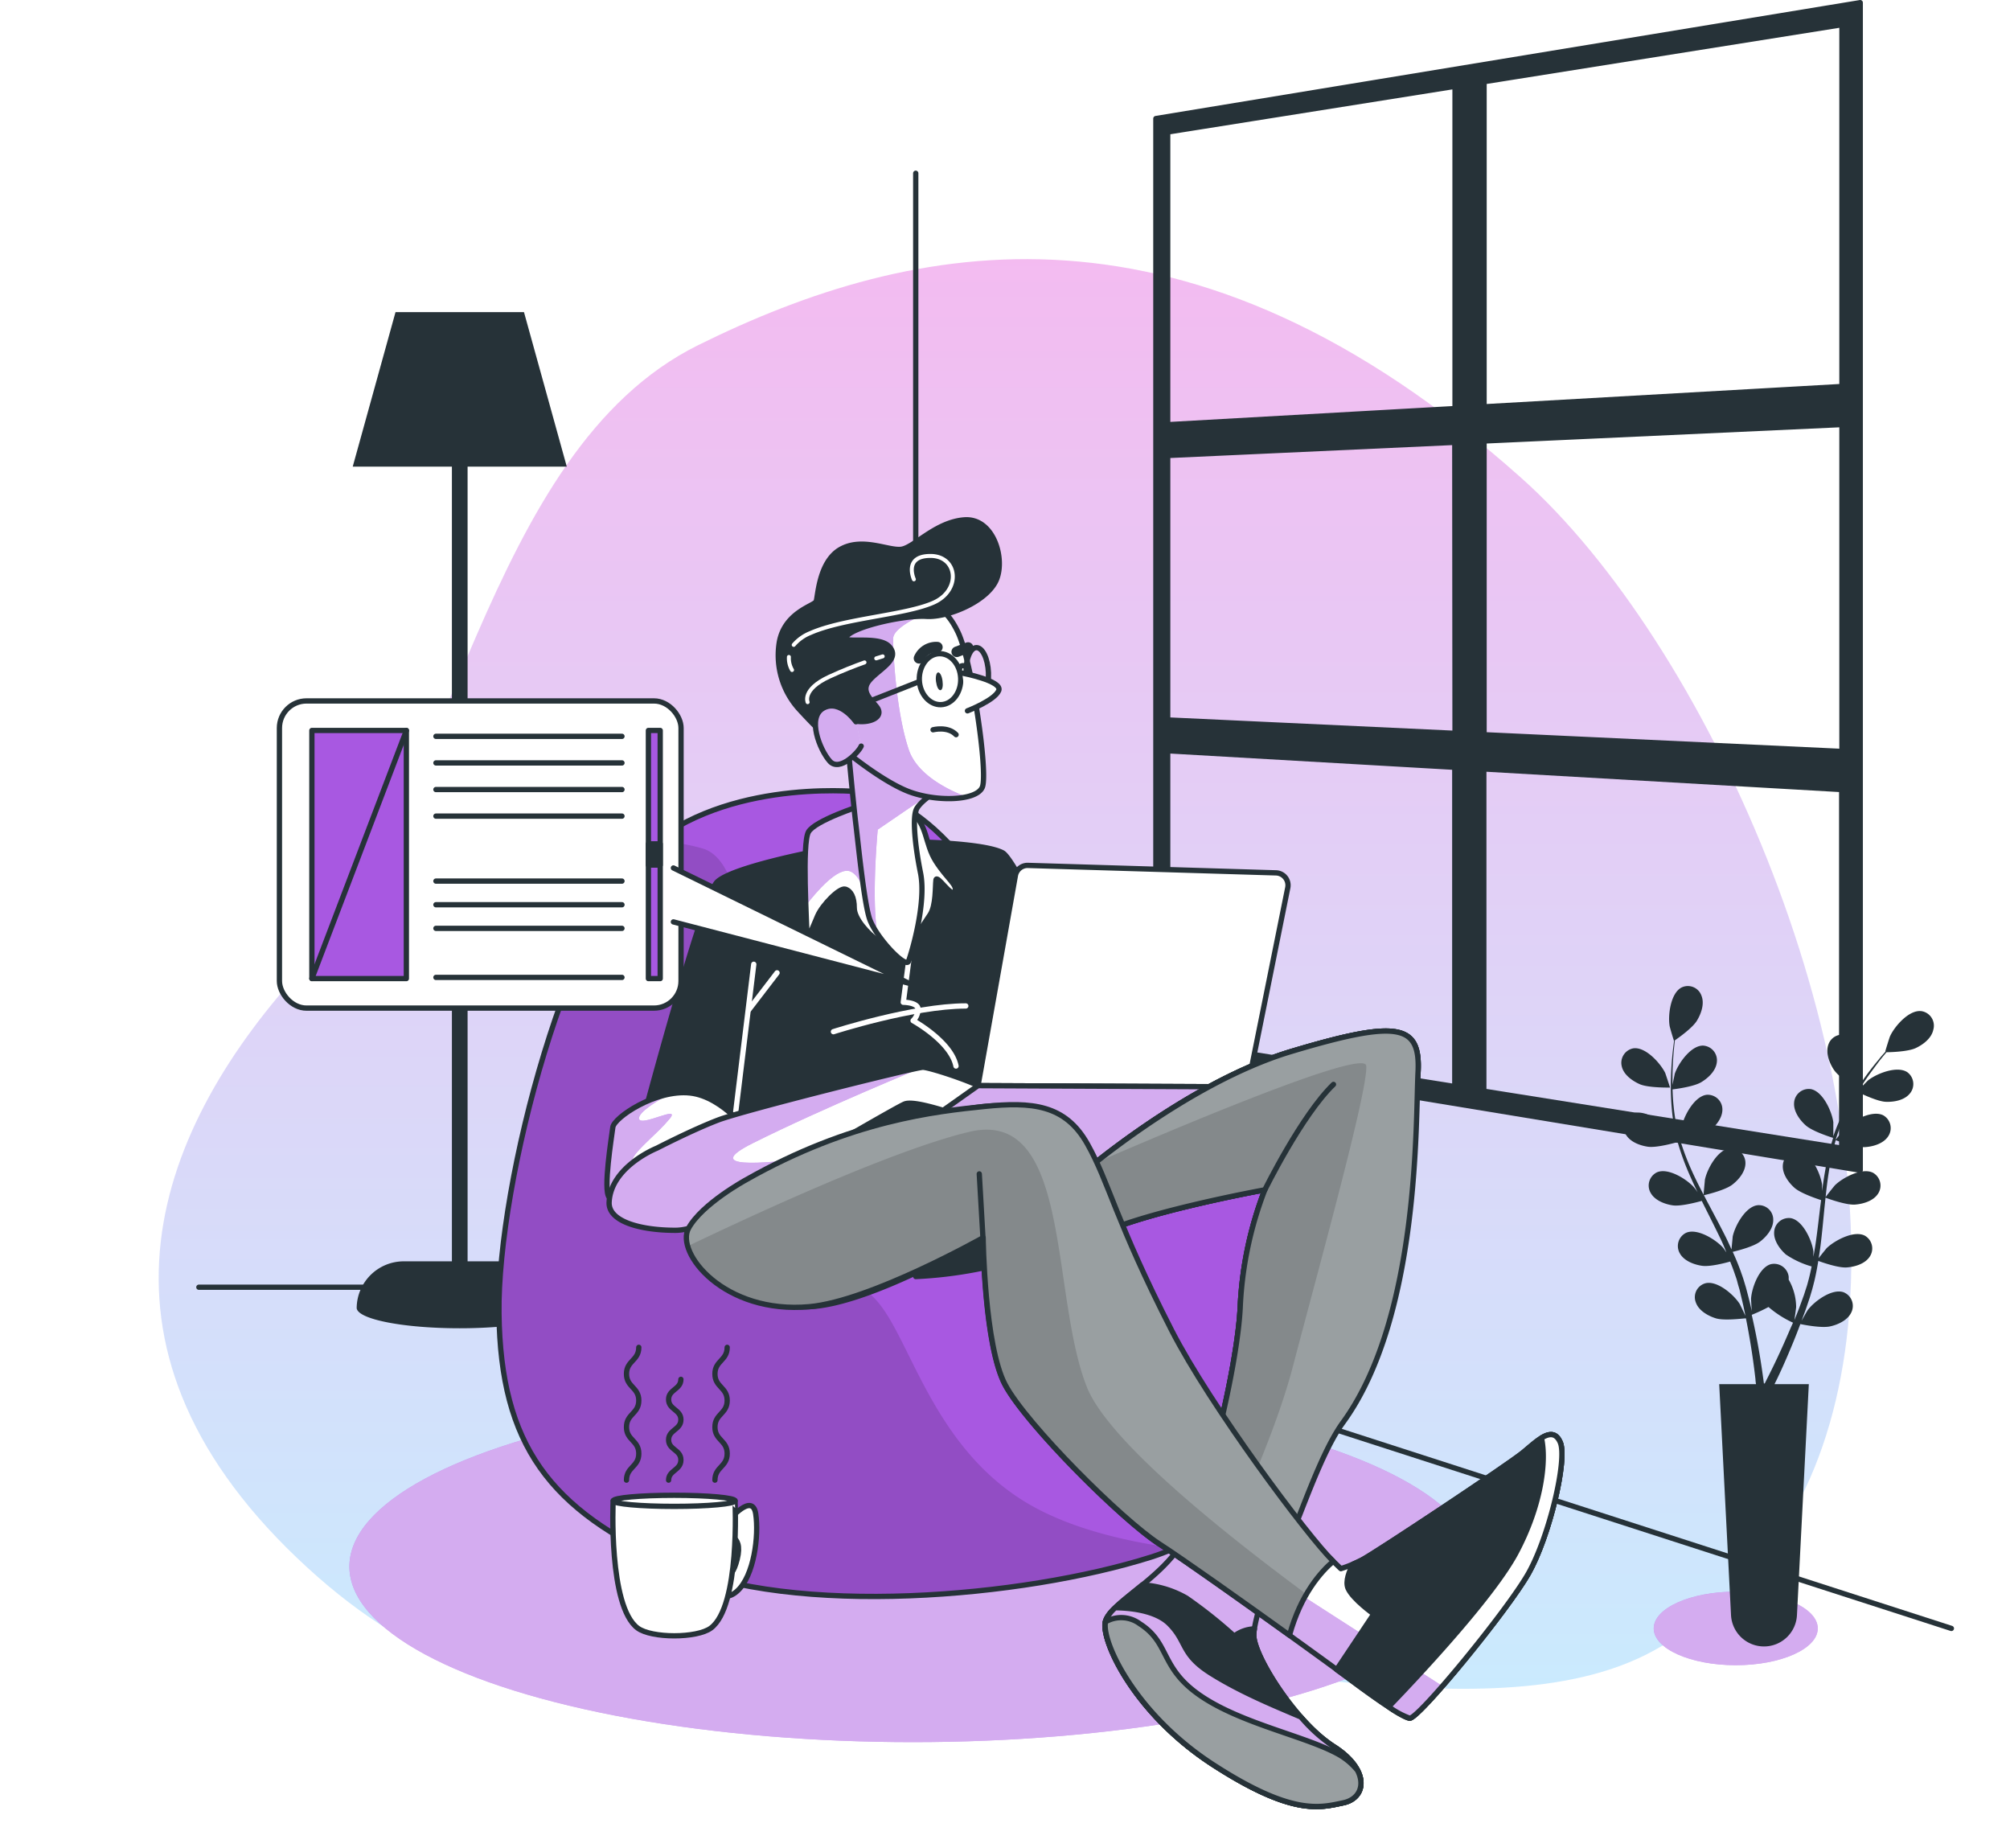 <svg xmlns="http://www.w3.org/2000/svg" xmlns:xlink="http://www.w3.org/1999/xlink" width="380.086" height="349.447" viewBox="0 0 380.086 349.447">
  <defs>
    <linearGradient id="linear-gradient" x1="0.5" x2="0.5" y2="1" gradientUnits="objectBoundingBox">
      <stop offset="0" stop-color="#e017ce"/>
      <stop offset="1" stop-color="#4cc1fe"/>
    </linearGradient>
    <filter id="Path_484" x="0" y="18.995" width="380.086" height="330.453" filterUnits="userSpaceOnUse">
      <feOffset dy="10" input="SourceAlpha"/>
      <feGaussianBlur stdDeviation="10" result="blur"/>
      <feFlood flood-color="#818181" flood-opacity="0.161"/>
      <feComposite operator="in" in2="blur"/>
      <feComposite in="SourceGraphic"/>
    </filter>
    <clipPath id="clip-path">
      <path id="Path_491" data-name="Path 491" d="M204.88,232.217s-24.15-2.865-40.04,9.53-29.555,64.191-29.24,89,9.54,37.185,32.735,47.346,66.406,6.36,90.557-1.27,32.1-34.3,31.78-48.616-16.205-30.825-21.61-34.3-20.655-10.8-28.276-22.25S222.031,235.4,204.88,232.217Z" transform="translate(-135.594 -231.931)" fill="#dd1a75" stroke="#263238" stroke-linecap="round" stroke-linejoin="round" stroke-width="1"/>
    </clipPath>
    <clipPath id="clip-path-2">
      <path id="Path_499" data-name="Path 499" d="M208.571,234.95s-8.65,2.781-9.892,4.941-.306,17.309-.306,19.163,1.085-1.085,2.012-3.245,4.172-5.414,5.247-5.1,1.706,1.539,1.706,3.551,2.466,4.793,4.635,6.332,4.172,3.1,4.172,3.1,4.478-6.49,5.562-8.2.927-5.247,1.075-6.49,2.939,3.4,3.56,2.169-1.391-2.318-3.56-5.72-1.539-6.953-4.784-9.428S211.047,234.32,208.571,234.95Z" transform="translate(-198.035 -234.321)" fill="#fff" stroke="#263238" stroke-linecap="round" stroke-linejoin="round" stroke-width="1"/>
    </clipPath>
    <clipPath id="clip-path-3">
      <path id="Path_504" data-name="Path 504" d="M185.154,301.909s-5.331-7.648-11.82-8.344-14.37,4.635-14.6,6.49-1.854,11.82-.7,13.211,5.562,2.549,14.138-.232S184.227,306.776,185.154,301.909Z" transform="translate(-157.624 -293.503)" fill="#fff" stroke="#263238" stroke-linecap="round" stroke-linejoin="round" stroke-width="1"/>
    </clipPath>
    <clipPath id="clip-path-4">
      <path id="Path_509" data-name="Path 509" d="M167.109,303.617s-8.7,3.449-9.039,10.2c-.195,3.708,6.026,5.331,12.516,5.331s15.76-8.112,21.786-11.588,19.932-11.588,21.555-12.284,7.185,1.159,9.5,1.854a31.342,31.342,0,0,0,6.721.7s3.245,5.1,4.867,5.1-3.477-7.648-4.172-9.271-12.052-5.331-13.443-5.331-33.838,8.112-38.705,9.966S167.109,303.617,167.109,303.617Z" transform="translate(-158.065 -288.32)" fill="#fff" stroke="#263238" stroke-linecap="round" stroke-linejoin="round" stroke-width="1"/>
    </clipPath>
    <clipPath id="clip-path-5">
      <path id="Path_515" data-name="Path 515" d="M231.367,292.07,206.54,309.629l56.783-1.622,19.033-15.7Z" transform="translate(-206.54 -292.07)" fill="#fff" stroke="#263238" stroke-linecap="round" stroke-linejoin="round" stroke-width="1"/>
    </clipPath>
    <clipPath id="clip-path-6">
      <path id="Path_520" data-name="Path 520" d="M253.57,308.641s20.4-17.846,40.56-23.872,24.336-5.1,23.872,3.94-10.2,56.32-16.687,68.372-14.6,34.07-14.37,38.242,8.112,16.456,15.065,20.859,6.258,9.734,1.854,10.661-9.5,2.549-24.568-7.185-21.323-23.64-20.4-27.117,10.661-8.112,14.6-15.065,10.43-32.911,10.893-44.731a70.235,70.235,0,0,1,4.635-21.786s-25.495,4.635-32.911,9.271Z" transform="translate(-253.57 -280.942)" fill="#fff" stroke="#263238" stroke-linecap="round" stroke-linejoin="round" stroke-width="1"/>
    </clipPath>
    <clipPath id="clip-path-7">
      <path id="Path_527" data-name="Path 527" d="M273.5,377.477c-.3.519-.63,1.02-.983,1.52a23.817,23.817,0,0,1,13.035,5.433,40.963,40.963,0,0,1,3.171,3.069c4.441-5.97,9.438-24.8,15.074-32.55,14.564-20.016,13.739-57.2,14.2-66.24s-3.708-9.966-23.872-3.94-40.56,23.872-40.56,23.872l2.549,11.588c7.417-4.635,32.911-9.271,32.911-9.271a70.236,70.236,0,0,0-4.635,21.786C283.932,344.565,277.442,370.523,273.5,377.477Z" transform="translate(-253.57 -280.942)" fill="#263238" stroke="#263238" stroke-linecap="round" stroke-linejoin="round" stroke-width="1"/>
    </clipPath>
    <clipPath id="clip-path-8">
      <path id="Path_533" data-name="Path 533" d="M187.257,313.459s-7.417,4.172-9.966,8.807,8.418,12.358,20.006,11.894,32.837-13.053,32.837-13.053.232,20.4,4.172,27.812,22.018,25.495,29.2,30.13,31.289,22.018,35,24.8,10.661,7.88,12.284,8.112,18.542-20.4,22.482-27.349,7.417-21.555,6.026-24.8-4.172-.464-6.953,1.854-28.276,19.237-30.594,20.4a25.438,25.438,0,0,1-3.94,1.622s-20.859-19.932-31.984-35.229-12.052-35-16.224-42.414-10.2-10.661-19.237-9.734S202.554,302.1,187.257,313.459Z" transform="translate(-176.918 -296.153)" fill="#fff" stroke="#263238" stroke-linecap="round" stroke-linejoin="round" stroke-width="1"/>
    </clipPath>
    <clipPath id="clip-path-9">
      <path id="Path_538" data-name="Path 538" d="M296.148,382.28c-4.9-4.784-23.288-29.453-30.547-43.637-10.634-20.785-11.783-27.868-15.955-35.285s-10.467-7.991-19.469-7.064-25.216,2.605-45.056,13.86c0,0-8.344,4.524-10.884,9.159s6.74,16.307,22.871,14.833c11.551-1.057,32.837-13.053,32.837-13.053s.232,20.4,4.172,27.812,22.018,25.495,29.2,30.13c4.552,2.939,15.909,11,24.558,17.216C290.011,388.491,293.839,384.245,296.148,382.28Z" transform="translate(-173.821 -295.957)" fill="#263238" stroke="#263238" stroke-linecap="round" stroke-linejoin="round" stroke-width="1"/>
    </clipPath>
    <clipPath id="clip-path-10">
      <path id="Path_544" data-name="Path 544" d="M343.492,389.5c3.94-6.953,7.417-21.555,6.026-24.8-.807-1.854-2.077-1.734-3.551-.825.973,4.329,0,12.682-4.793,21.684-4.274,8.029-17.475,22.25-24.1,29.129a15.557,15.557,0,0,0,3.959,2.16C322.632,417.085,339.552,396.457,343.492,389.5Z" transform="translate(-317.07 -363.239)" fill="#fff" stroke="#263238" stroke-linecap="round" stroke-linejoin="round" stroke-width="1"/>
    </clipPath>
    <clipPath id="clip-path-11">
      <path id="Path_550" data-name="Path 550" d="M302.422,424.758a30.287,30.287,0,0,1-6.174-5.562c-4.784-2.04-11.171-4.635-16.771-8.121-6.026-3.708-4.635-6.026-8.112-9.5-2.67-2.67-7.917-3.013-10.2-3.032a6.406,6.406,0,0,0-1.854,2.568c-.927,3.477,5.331,17.383,20.4,27.117s20.164,8.112,24.568,7.185S309.375,429.161,302.422,424.758Z" transform="translate(-259.224 -398.54)" fill="#fff" stroke="#263238" stroke-linecap="round" stroke-linejoin="round" stroke-width="1"/>
    </clipPath>
    <clipPath id="clip-path-12">
      <path id="Path_554" data-name="Path 554" d="M303.583,426.527c-6.026-3.477-18.31-5.794-26.19-11.125s-5.794-9.966-11.588-13.674a5.887,5.887,0,0,0-6.49-.371c-.807,3.616,5.47,17.364,20.4,27.024s20.164,8.112,24.568,7.185c2.93-.621,4.2-3.18,2.689-6.119A12.647,12.647,0,0,0,303.583,426.527Z" transform="translate(-259.246 -400.556)" fill="#263238" stroke="#263238" stroke-linecap="round" stroke-linejoin="round" stroke-width="1"/>
    </clipPath>
    <clipPath id="clip-path-13">
      <path id="Path_565" data-name="Path 565" d="M206.72,221.978s1.085,11.709,1.539,15.408,1.483,14.323,2.549,17.837,6.879,9.623,7.417,8.214,3.43-10.967,2.281-16.687-1.5-10.606-.788-12.052S223,231.629,223,231.629a93.11,93.11,0,0,1-8.705-5.071C210.2,223.832,207.295,220.745,206.72,221.978Z" transform="translate(-206.72 -221.699)" fill="#fff" stroke="#263238" stroke-linecap="round" stroke-linejoin="round" stroke-width="1"/>
    </clipPath>
    <clipPath id="clip-path-14">
      <path id="Path_570" data-name="Path 570" d="M205.86,221.586s6.675,5.562,11.792,7.6,12.979,1.91,14.1-.751-1.947-23.733-4.589-29.277-5.46-5.637-10.124-6.063-13.99,3.375-15.631,7.88.232,10.884,1.585,14.666a27.812,27.812,0,0,0,2.865,5.943Z" transform="translate(-200.769 -193.065)" fill="#fff" stroke="#263238" stroke-linecap="round" stroke-linejoin="round" stroke-width="1"/>
    </clipPath>
    <clipPath id="clip-path-15">
      <path id="Path_587" data-name="Path 587" d="M207.807,217.634s-2.994-4.32-6.147-2.587-.7,7.9,1.2,10.04,5.562-1.854,5.943-2.855" transform="translate(-200.145 -214.637)" fill="#fff" stroke="#263238" stroke-linecap="round" stroke-linejoin="round" stroke-width="1"/>
    </clipPath>
  </defs>
  <g id="Group-1" transform="translate(12 -1372.921)">
    <path id="Path_485" data-name="Path 485" d="M385.354,317.031c6.935-56.6-26.644-131.83-61.465-162.887C261.042,98.055,208.83,108.9,168.224,128.992S121.8,216.137,93.77,246.48s-44,71.153-1.446,111.787,76.864,19.978,121.345,17.41,103.452,17.707,135.353.065C371.318,363.431,382.295,342.053,385.354,317.031Z" transform="translate(-48.184 1299.173)" fill="#fff" opacity="0.7"/>
    <g transform="matrix(1, 0, 0, 1, -12, 1372.92)" filter="url(#Path_484)">
      <path id="Path_484-2" data-name="Path 484" d="M385.354,317.031c6.935-56.6-26.644-131.83-61.465-162.887C261.042,98.055,208.83,108.9,168.224,128.992S121.8,216.137,93.77,246.48s-44,71.153-1.446,111.787,76.864,19.978,121.345,17.41,103.452,17.707,135.353.065C371.318,363.431,382.295,342.053,385.354,317.031Z" transform="translate(-36.18 -73.75)" opacity="0.3" fill="url(#linear-gradient)"/>
    </g>
    <line id="Line_101" data-name="Line 101" y1="208.537" transform="translate(161.164 1405.674)" fill="none" stroke="#263238" stroke-linecap="round" stroke-linejoin="round" stroke-width="1"/>
    <path id="Path_486" data-name="Path 486" d="M74.39,333.18H205.933l199.85,64.506" transform="translate(-48.783 1283.098)" fill="none" stroke="#263238" stroke-linecap="round" stroke-linejoin="round" stroke-width="1"/>
    <path id="Path_487" data-name="Path 487" d="M136.577,313.784h-9.085V163.542h18.755l-8.093-29.212H113.863l-8.093,29.212h18.755V313.784h-9.113a8.9,8.9,0,0,0-8.891,8.733s0,.046,0,.065h0v.074h0c.269,2.1,8.872,3.782,19.469,3.782s19.2-1.687,19.469-3.782h0A8.9,8.9,0,0,0,136.577,313.784Z" transform="translate(-51.071 1297.599)" fill="#263238"/>
    <path id="Path_488" data-name="Path 488" d="M269.59,93.136v176.9l133.193,21.916V71.22Zm129.735,50.655-67.677,3.838V86.164l67.677-10.773Zm-67.677,10.3,67.677-3.106v61.8l-67.677-3.161Zm-5.488,55.272-54.336-2.531v-50l54.29-2.485Zm0-122.328v60.927l-54.336,3.05V95.676ZM271.824,212.655l54.29,3.124v60.362l-54.29-8.64ZM331.6,277.012V216.094l67.677,3.894v67.8Z" transform="translate(-63.017 1302.201)" fill="#263238" stroke="#263238" stroke-linecap="round" stroke-linejoin="round" stroke-width="1"/>
    <ellipse id="Ellipse_34" data-name="Ellipse 34" cx="106.567" cy="33.199" rx="106.567" ry="33.199" transform="translate(54.069 1635.885)" fill="#a858e1"/>
    <ellipse id="Ellipse_35" data-name="Ellipse 35" cx="106.567" cy="33.199" rx="106.567" ry="33.199" transform="translate(54.069 1635.885)" fill="#fff" opacity="0.5"/>
    <path id="Path_489" data-name="Path 489" d="M204.88,232.217s-24.15-2.865-40.04,9.53-29.555,64.191-29.24,89,9.54,37.185,32.735,47.346,66.406,6.36,90.557-1.27,32.1-34.3,31.78-48.616-16.205-30.825-21.61-34.3-20.655-10.8-28.276-22.25S222.031,235.4,204.88,232.217Z" transform="translate(-53.246 1290.481)" fill="#a858e1"/>
    <g id="Group_138" data-name="Group 138" transform="translate(82.348 1522.413)" clip-path="url(#clip-path)">
      <path id="Path_490" data-name="Path 490" d="M263.323,375.864c-9.132-1.233-19.96-3.708-28.155-8.687-17.309-10.5-21.629-30.288-27.812-37.7s-17.309-6.8-22.25-14.833,3.087-67.361-11.125-71.07a32.346,32.346,0,0,0-8.872-1.27c-.083.074-.185.13-.269.2-15.89,12.4-29.555,64.191-29.24,89s9.54,37.185,32.735,47.346,66.406,6.36,90.557-1.27A38.134,38.134,0,0,0,263.323,375.864Z" transform="translate(-135.594 -232.687)" opacity="0.13"/>
    </g>
    <path id="Path_492" data-name="Path 492" d="M204.88,232.217s-24.15-2.865-40.04,9.53-29.555,64.191-29.24,89,9.54,37.185,32.735,47.346,66.406,6.36,90.557-1.27,32.1-34.3,31.78-48.616-16.205-30.825-21.61-34.3-20.655-10.8-28.276-22.25S222.031,235.4,204.88,232.217Z" transform="translate(-53.246 1290.481)" fill="none" stroke="#263238" stroke-linecap="round" stroke-linejoin="round" stroke-width="1"/>
    <path id="Path_493" data-name="Path 493" d="M197.481,244.177s-15.76,3.013-18.542,5.794-14.37,46.354-14.37,46.354a17.244,17.244,0,0,1,9.734.464c4.635,1.854,5.1,6.721,5.562,9.039a82.938,82.938,0,0,1,.7,8.344s46.845-4.181,56.811-6.49,25.133-3.384,25.133-3.384-25.624-57.794-29.564-59.88-20.4-2.318-22.713-1.854S197.481,244.177,197.481,244.177Z" transform="translate(-55.359 1289.72)" fill="#263238" stroke="#263238" stroke-linecap="round" stroke-linejoin="round" stroke-width="1"/>
    <line id="Line_102" data-name="Line 102" y1="32.216" x2="3.94" transform="translate(126.594 1555.221)" fill="none" stroke="#fff" stroke-linecap="round" stroke-linejoin="round" stroke-width="1"/>
    <line id="Line_103" data-name="Line 103" y1="6.953" x2="5.331" transform="translate(129.607 1556.843)" fill="none" stroke="#fff" stroke-linecap="round" stroke-linejoin="round" stroke-width="1"/>
    <path id="Path_494" data-name="Path 494" d="M203.82,280.687s15.065-4.867,25.031-4.867" transform="translate(-58.221 1287.281)" fill="none" stroke="#fff" stroke-linecap="round" stroke-linejoin="round" stroke-width="1"/>
    <path id="Path_495" data-name="Path 495" d="M219.081,266.74l-1.01,7.723s2.549,0,2.781,1.159a3.078,3.078,0,0,1-.927,2.318s7.185,3.94,8.112,8.575" transform="translate(-59.26 1287.943)" fill="none" stroke="#fff" stroke-linecap="round" stroke-linejoin="round" stroke-width="1"/>
    <path id="Path_496" data-name="Path 496" d="M208.571,234.95s-8.65,2.781-9.892,4.941-.306,17.309-.306,19.163,1.085-1.085,2.012-3.245,4.172-5.414,5.247-5.1,1.706,1.539,1.706,3.551,2.466,4.793,4.635,6.332,4.172,3.1,4.172,3.1,4.478-6.49,5.562-8.2.927-5.247,1.075-6.49,2.939,3.4,3.56,2.169-1.391-2.318-3.56-5.72-1.539-6.953-4.784-9.428S211.047,234.32,208.571,234.95Z" transform="translate(-57.799 1290.307)" fill="#fff"/>
    <g id="Group_139" data-name="Group 139" transform="translate(140.236 1524.628)" clip-path="url(#clip-path-2)">
      <path id="Path_497" data-name="Path 497" d="M198.68,239.932c-.816,1.446-.686,8.659-.5,13.906,1.975-2.54,6.045-7.342,8.4-6.434,3,1.159,4.153,9.7,4.153,9.7L208.7,235h-.13S199.922,237.781,198.68,239.932Z" transform="translate(-198.035 -234.37)" fill="#a858e1"/>
      <path id="Path_498" data-name="Path 498" d="M198.68,239.932c-.816,1.446-.686,8.659-.5,13.906,1.975-2.54,6.045-7.342,8.4-6.434,3,1.159,4.153,9.7,4.153,9.7L208.7,235h-.13S199.922,237.781,198.68,239.932Z" transform="translate(-198.035 -234.37)" fill="#fff" opacity="0.5"/>
    </g>
    <path id="Path_500" data-name="Path 500" d="M208.571,234.95s-8.65,2.781-9.892,4.941-.306,17.309-.306,19.163,1.085-1.085,2.012-3.245,4.172-5.414,5.247-5.1,1.706,1.539,1.706,3.551,2.466,4.793,4.635,6.332,4.172,3.1,4.172,3.1,4.478-6.49,5.562-8.2.927-5.247,1.075-6.49,2.939,3.4,3.56,2.169-1.391-2.318-3.56-5.72-1.539-6.953-4.784-9.428S211.047,234.32,208.571,234.95Z" transform="translate(-57.799 1290.307)" fill="none" stroke="#263238" stroke-linecap="round" stroke-linejoin="round" stroke-width="1"/>
    <path id="Path_501" data-name="Path 501" d="M185.154,301.909s-5.331-7.648-11.82-8.344-14.37,4.635-14.6,6.49-1.854,11.82-.7,13.211,5.562,2.549,14.138-.232S184.227,306.776,185.154,301.909Z" transform="translate(-54.852 1285.991)" fill="#fff"/>
    <g id="Group_140" data-name="Group 140" transform="translate(102.772 1579.494)" clip-path="url(#clip-path-3)">
      <path id="Path_502" data-name="Path 502" d="M163.47,313.043s-1.854-5.3-.927-7.148,4.635-4.635,6.925-7.417-5.4,1.567-5.776,0c-.287-1.261,4.07-3.782,5.785-4.719-5.4,1.038-10.559,4.793-10.745,6.286-.232,1.854-1.854,11.82-.7,13.211.593.714,2.067,1.372,4.524,1.456C163.118,313.757,163.47,313.043,163.47,313.043Z" transform="translate(-157.624 -293.522)" fill="#a858e1"/>
      <path id="Path_503" data-name="Path 503" d="M163.47,313.043s-1.854-5.3-.927-7.148,4.635-4.635,6.925-7.417-5.4,1.567-5.776,0c-.287-1.261,4.07-3.782,5.785-4.719-5.4,1.038-10.559,4.793-10.745,6.286-.232,1.854-1.854,11.82-.7,13.211.593.714,2.067,1.372,4.524,1.456C163.118,313.757,163.47,313.043,163.47,313.043Z" transform="translate(-157.624 -293.522)" fill="#fff" opacity="0.5"/>
    </g>
    <path id="Path_505" data-name="Path 505" d="M185.154,301.909s-5.331-7.648-11.82-8.344-14.37,4.635-14.6,6.49-1.854,11.82-.7,13.211,5.562,2.549,14.138-.232S184.227,306.776,185.154,301.909Z" transform="translate(-54.852 1285.991)" fill="none" stroke="#263238" stroke-linecap="round" stroke-linejoin="round" stroke-width="1"/>
    <path id="Path_506" data-name="Path 506" d="M167.109,303.617s-8.7,3.449-9.039,10.2c-.195,3.708,6.026,5.331,12.516,5.331s15.76-8.112,21.786-11.588,19.932-11.588,21.555-12.284,7.185,1.159,9.5,1.854a31.342,31.342,0,0,0,6.721.7s3.245,5.1,4.867,5.1-3.477-7.648-4.172-9.271-12.052-5.331-13.443-5.331-33.838,8.112-38.705,9.966S167.109,303.617,167.109,303.617Z" transform="translate(-54.885 1286.369)" fill="#fff"/>
    <g id="Group_141" data-name="Group 141" transform="translate(103.181 1574.689)" clip-path="url(#clip-path-4)">
      <path id="Path_507" data-name="Path 507" d="M185.289,302.653c13.248-6.629,32.114-14.333,32.114-14.333-1.391,0-33.838,8.112-38.705,9.966s-11.588,5.331-11.588,5.331-8.7,3.449-9.039,10.2c-.195,3.708,6.026,5.331,12.516,5.331s15.76-8.112,21.786-11.588l3.653-2.114C187.171,306.565,175.332,307.622,185.289,302.653Z" transform="translate(-158.065 -288.32)" fill="#a858e1"/>
      <path id="Path_508" data-name="Path 508" d="M185.289,302.653c13.248-6.629,32.114-14.333,32.114-14.333-1.391,0-33.838,8.112-38.705,9.966s-11.588,5.331-11.588,5.331-8.7,3.449-9.039,10.2c-.195,3.708,6.026,5.331,12.516,5.331s15.76-8.112,21.786-11.588l3.653-2.114C187.171,306.565,175.332,307.622,185.289,302.653Z" transform="translate(-158.065 -288.32)" fill="#fff" opacity="0.5"/>
    </g>
    <path id="Path_510" data-name="Path 510" d="M167.109,303.617s-8.7,3.449-9.039,10.2c-.195,3.708,6.026,5.331,12.516,5.331s15.76-8.112,21.786-11.588,19.932-11.588,21.555-12.284,7.185,1.159,9.5,1.854a31.342,31.342,0,0,0,6.721.7s3.245,5.1,4.867,5.1-3.477-7.648-4.172-9.271-12.052-5.331-13.443-5.331-33.838,8.112-38.705,9.966S167.109,303.617,167.109,303.617Z" transform="translate(-54.885 1286.369)" fill="none" stroke="#263238" stroke-linecap="round" stroke-linejoin="round" stroke-width="1"/>
    <path id="Path_511" data-name="Path 511" d="M240.384,249.07l-7.064,39.725,50.989.232,7.583-37.676a2.345,2.345,0,0,0-2.225-2.781l-46.91-1.409a2.336,2.336,0,0,0-2.373,1.91Z" transform="translate(-60.372 1289.371)" fill="#fff" stroke="#263238" stroke-linecap="round" stroke-linejoin="round" stroke-width="1"/>
    <path id="Path_512" data-name="Path 512" d="M231.367,292.07,206.54,309.629l56.783-1.622,19.033-15.7Z" transform="translate(-58.42 1286.096)" fill="#fff"/>
    <g id="Group_142" data-name="Group 142" transform="translate(148.12 1578.166)" clip-path="url(#clip-path-5)">
      <path id="Path_513" data-name="Path 513" d="M231.367,292.07,206.54,309.629l56.783-1.622,19.033-15.7Z" transform="translate(-206.54 -292.07)" fill="#a858e1"/>
      <path id="Path_514" data-name="Path 514" d="M231.367,292.07,206.54,309.629l56.783-1.622,19.033-15.7Z" transform="translate(-206.54 -292.07)" fill="#fff" opacity="0.5"/>
    </g>
    <path id="Path_516" data-name="Path 516" d="M231.367,292.07,206.54,309.629l56.783-1.622,19.033-15.7Z" transform="translate(-58.42 1286.096)" fill="none" stroke="#263238" stroke-linecap="round" stroke-linejoin="round" stroke-width="1"/>
    <path id="Path_517" data-name="Path 517" d="M253.57,308.641s20.4-17.846,40.56-23.872,24.336-5.1,23.872,3.94-10.2,56.32-16.687,68.372-14.6,34.07-14.37,38.242,8.112,16.456,15.065,20.859,6.258,9.734,1.854,10.661-9.5,2.549-24.568-7.185-21.323-23.64-20.4-27.117,10.661-8.112,14.6-15.065,10.43-32.911,10.893-44.731a70.235,70.235,0,0,1,4.635-21.786s-25.495,4.635-32.911,9.271Z" transform="translate(-61.849 1286.907)" fill="#fff"/>
    <g id="Group_143" data-name="Group 143" transform="translate(191.721 1567.849)" clip-path="url(#clip-path-6)">
      <path id="Path_518" data-name="Path 518" d="M253.57,308.641s20.4-17.846,40.56-23.872,24.336-5.1,23.872,3.94-10.2,56.32-16.687,68.372-14.6,34.07-14.37,38.242,8.112,16.456,15.065,20.859,6.258,9.734,1.854,10.661-9.5,2.549-24.568-7.185-21.323-23.64-20.4-27.117,10.661-8.112,14.6-15.065,10.43-32.911,10.893-44.731a70.235,70.235,0,0,1,4.635-21.786s-25.495,4.635-32.911,9.271Z" transform="translate(-253.57 -280.942)" fill="#a858e1"/>
      <path id="Path_519" data-name="Path 519" d="M253.57,308.641s20.4-17.846,40.56-23.872,24.336-5.1,23.872,3.94-10.2,56.32-16.687,68.372-14.6,34.07-14.37,38.242,8.112,16.456,15.065,20.859,6.258,9.734,1.854,10.661-9.5,2.549-24.568-7.185-21.323-23.64-20.4-27.117,10.661-8.112,14.6-15.065,10.43-32.911,10.893-44.731a70.235,70.235,0,0,1,4.635-21.786s-25.495,4.635-32.911,9.271Z" transform="translate(-253.57 -280.942)" fill="#fff" opacity="0.5"/>
    </g>
    <path id="Path_521" data-name="Path 521" d="M253.57,308.641s20.4-17.846,40.56-23.872,24.336-5.1,23.872,3.94-10.2,56.32-16.687,68.372-14.6,34.07-14.37,38.242,8.112,16.456,15.065,20.859,6.258,9.734,1.854,10.661-9.5,2.549-24.568-7.185-21.323-23.64-20.4-27.117,10.661-8.112,14.6-15.065,10.43-32.911,10.893-44.731a70.235,70.235,0,0,1,4.635-21.786s-25.495,4.635-32.911,9.271Z" transform="translate(-61.849 1286.907)" fill="none" stroke="#263238" stroke-linecap="round" stroke-linejoin="round" stroke-width="1"/>
    <path id="Path_522" data-name="Path 522" d="M273.5,377.477c-.3.519-.63,1.02-.983,1.52a23.817,23.817,0,0,1,13.035,5.433,40.963,40.963,0,0,1,3.171,3.069,202.713,202.713,0,0,1,12.59-30.417c6.49-12.052,16.224-59.333,16.687-68.372s-3.708-9.966-23.872-3.94-40.56,23.872-40.56,23.872l2.549,11.588c7.417-4.635,32.911-9.271,32.911-9.271a70.235,70.235,0,0,0-4.635,21.786C283.932,344.565,277.442,370.523,273.5,377.477Z" transform="translate(-61.849 1286.907)" fill="#fff" stroke="#263238" stroke-linecap="round" stroke-linejoin="round" stroke-width="1"/>
    <path id="Path_523" data-name="Path 523" d="M273.5,377.477c-.3.519-.63,1.02-.983,1.52a23.817,23.817,0,0,1,13.035,5.433,40.963,40.963,0,0,1,3.171,3.069c4.441-5.97,9.438-24.8,15.074-32.55,14.564-20.016,13.739-57.2,14.2-66.24s-3.708-9.966-23.872-3.94-40.56,23.872-40.56,23.872l2.549,11.588c7.417-4.635,32.911-9.271,32.911-9.271a70.236,70.236,0,0,0-4.635,21.786C283.932,344.565,277.442,370.523,273.5,377.477Z" transform="translate(-61.849 1286.907)" fill="#263238"/>
    <g id="Group_144" data-name="Group 144" transform="translate(191.721 1567.849)" clip-path="url(#clip-path-7)">
      <path id="Path_524" data-name="Path 524" d="M273.5,377.477c-.3.519-.63,1.02-.983,1.52a23.817,23.817,0,0,1,13.035,5.433,40.963,40.963,0,0,1,3.171,3.069c4.441-5.97,9.438-24.8,15.074-32.55,14.564-20.016,13.739-57.2,14.2-66.24s-3.708-9.966-23.872-3.94-40.56,23.872-40.56,23.872l2.549,11.588c7.417-4.635,32.911-9.271,32.911-9.271a70.236,70.236,0,0,0-4.635,21.786C283.932,344.565,277.442,370.523,273.5,377.477Z" transform="translate(-253.57 -280.942)" fill="#fff" opacity="0.53"/>
      <path id="Path_525" data-name="Path 525" d="M308.2,287.964c-.362-3.291-36.212,11.885-51.332,18.43-2.1,1.669-3.3,2.726-3.3,2.726l2.549,11.588c7.417-4.635,32.911-9.271,32.911-9.271a70.235,70.235,0,0,0-4.635,21.786c-.464,11.82-6.953,37.778-10.893,44.731-.3.519-.63,1.02-.983,1.52a26.255,26.255,0,0,1,7.417,1.919c5.553-11.848,11.533-25.634,14.36-36.416C299.4,325.51,308.666,292.136,308.2,287.964Z" transform="translate(-253.57 -281.42)" opacity="0.14"/>
      <path id="Path_526" data-name="Path 526" d="M291.82,311.752s6.953-14.138,12.979-19.932" transform="translate(-256.359 -281.735)" fill="none" stroke="#263238" stroke-linecap="round" stroke-linejoin="round" stroke-width="1"/>
    </g>
    <path id="Path_528" data-name="Path 528" d="M273.5,377.477c-.3.519-.63,1.02-.983,1.52a23.817,23.817,0,0,1,13.035,5.433,40.963,40.963,0,0,1,3.171,3.069c4.441-5.97,9.438-24.8,15.074-32.55,14.564-20.016,13.739-57.2,14.2-66.24s-3.708-9.966-23.872-3.94-40.56,23.872-40.56,23.872l2.549,11.588c7.417-4.635,32.911-9.271,32.911-9.271a70.236,70.236,0,0,0-4.635,21.786C283.932,344.565,277.442,370.523,273.5,377.477Z" transform="translate(-61.849 1286.907)" fill="none" stroke="#263238" stroke-linecap="round" stroke-linejoin="round" stroke-width="1"/>
    <path id="Path_529" data-name="Path 529" d="M220.6,330.039a79.728,79.728,0,0,0,21.925-4.125c10.485-3.82-8.585-10.81-15.89-6.99a10.856,10.856,0,0,0-6.035,11.116Z" transform="translate(-59.439 1284.218)" fill="#263238" stroke="#263238" stroke-linecap="round" stroke-linejoin="round" stroke-width="1"/>
    <path id="Path_530" data-name="Path 530" d="M187.257,313.459s-7.417,4.172-9.966,8.807,8.418,12.358,20.006,11.894,32.837-13.053,32.837-13.053.232,20.4,4.172,27.812,22.018,25.495,29.2,30.13,31.289,22.018,35,24.8,10.661,7.88,12.284,8.112,18.542-20.4,22.482-27.349,7.417-21.555,6.026-24.8-4.172-.464-6.953,1.854-28.276,19.237-30.594,20.4a25.438,25.438,0,0,1-3.94,1.622s-20.859-19.932-31.984-35.229-12.052-35-16.224-42.414-10.2-10.661-19.237-9.734S202.554,302.1,187.257,313.459Z" transform="translate(-56.259 1285.798)" fill="#fff"/>
    <g id="Group_145" data-name="Group 145" transform="translate(120.659 1581.951)" clip-path="url(#clip-path-8)">
      <path id="Path_531" data-name="Path 531" d="M293.85,401.567c6.193,4.431,11.579,8.344,13.183,9.549,3.708,2.781,10.661,7.88,12.284,8.112.575.083,3.078-2.466,6.239-6.091L299.014,396.06Z" transform="translate(-185.446 -303.439)" fill="#a858e1"/>
      <path id="Path_532" data-name="Path 532" d="M293.85,401.567c6.193,4.431,11.579,8.344,13.183,9.549,3.708,2.781,10.661,7.88,12.284,8.112.575.083,3.078-2.466,6.239-6.091L299.014,396.06Z" transform="translate(-185.446 -303.439)" fill="#fff" opacity="0.5"/>
    </g>
    <path id="Path_534" data-name="Path 534" d="M187.257,313.459s-7.417,4.172-9.966,8.807,8.418,12.358,20.006,11.894,32.837-13.053,32.837-13.053.232,20.4,4.172,27.812,22.018,25.495,29.2,30.13,31.289,22.018,35,24.8,10.661,7.88,12.284,8.112,18.542-20.4,22.482-27.349,7.417-21.555,6.026-24.8-4.172-.464-6.953,1.854-28.276,19.237-30.594,20.4a25.438,25.438,0,0,1-3.94,1.622s-20.859-19.932-31.984-35.229-12.052-35-16.224-42.414-10.2-10.661-19.237-9.734S202.554,302.1,187.257,313.459Z" transform="translate(-56.259 1285.798)" fill="none" stroke="#263238" stroke-linecap="round" stroke-linejoin="round" stroke-width="1"/>
    <path id="Path_535" data-name="Path 535" d="M296.148,382.28c-4.9-4.784-23.288-29.453-30.547-43.637-10.634-20.785-11.783-27.868-15.955-35.285s-10.467-7.991-19.469-7.064-25.216,2.605-45.056,13.86c0,0-8.344,4.524-10.884,9.159s6.74,16.307,22.871,14.833c11.551-1.057,32.837-13.053,32.837-13.053s.232,20.4,4.172,27.812,22.018,25.495,29.2,30.13c4.552,2.939,15.909,11,24.558,17.216C290.011,388.491,293.839,384.245,296.148,382.28Z" transform="translate(-56.034 1285.812)" fill="#263238"/>
    <g id="Group_146" data-name="Group 146" transform="translate(117.788 1581.769)" clip-path="url(#clip-path-9)">
      <path id="Path_536" data-name="Path 536" d="M296.148,382.28c-4.9-4.784-23.288-29.453-30.547-43.637-10.634-20.785-11.783-27.868-15.955-35.285s-10.467-7.991-19.469-7.064-25.216,2.605-45.056,13.86c0,0-8.344,4.524-10.884,9.159s6.74,16.307,22.871,14.833c11.551-1.057,32.837-13.053,32.837-13.053s.232,20.4,4.172,27.812,22.018,25.495,29.2,30.13c4.552,2.939,15.909,11,24.558,17.216C290.011,388.491,293.839,384.245,296.148,382.28Z" transform="translate(-173.821 -295.957)" fill="#fff" opacity="0.53"/>
      <path id="Path_537" data-name="Path 537" d="M249.561,349.675c-6.953-17.614-2.781-52.843-22.25-48.208-14.184,3.375-40.189,15.371-53.251,21.629,1.548,5.321,10.077,12.608,23.029,11.422,11.551-1.057,32.837-13.053,32.837-13.053s.232,20.4,4.172,27.812,22.018,25.495,29.2,30.13c4.552,2.939,15.909,11,24.558,17.216a33.134,33.134,0,0,1,3.235-7.76C273.832,376.1,253.446,359.512,249.561,349.675Z" transform="translate(-173.839 -296.328)" opacity="0.14"/>
      <line id="Line_104" data-name="Line 104" x1="0.695" y1="12.052" transform="translate(55.391 13.084)" fill="none" stroke="#263238" stroke-linecap="round" stroke-linejoin="round" stroke-width="1"/>
    </g>
    <path id="Path_539" data-name="Path 539" d="M296.148,382.28c-4.9-4.784-23.288-29.453-30.547-43.637-10.634-20.785-11.783-27.868-15.955-35.285s-10.467-7.991-19.469-7.064-25.216,2.605-45.056,13.86c0,0-8.344,4.524-10.884,9.159s6.74,16.307,22.871,14.833c11.551-1.057,32.837-13.053,32.837-13.053s.232,20.4,4.172,27.812,22.018,25.495,29.2,30.13c4.552,2.939,15.909,11,24.558,17.216C290.011,388.491,293.839,384.245,296.148,382.28Z" transform="translate(-56.034 1285.812)" fill="none" stroke="#263238" stroke-linecap="round" stroke-linejoin="round" stroke-width="1"/>
    <path id="Path_540" data-name="Path 540" d="M307.953,408.74c3.708,2.781,10.661,7.88,12.284,8.112s18.542-20.4,22.482-27.349,7.417-21.555,6.026-24.8-4.172-.464-6.953,1.854-28.276,19.237-30.594,20.4c-.612.306-1.168.556-1.659.77-.668,1.27-1.483,3.235-.927,4.561.927,2.086,4.867,4.867,4.867,4.867l-7.018,10.513Z" transform="translate(-65.706 1280.907)" fill="#263238" stroke="#263238" stroke-linecap="round" stroke-linejoin="round" stroke-width="1"/>
    <path id="Path_541" data-name="Path 541" d="M343.492,389.5c3.94-6.953,7.417-21.555,6.026-24.8-.807-1.854-2.077-1.734-3.551-.825.973,4.329,0,12.682-4.793,21.684-4.274,8.029-17.475,22.25-24.1,29.129a15.557,15.557,0,0,0,3.959,2.16C322.632,417.085,339.552,396.457,343.492,389.5Z" transform="translate(-66.48 1280.906)" fill="#fff"/>
    <g id="Group_147" data-name="Group 147" transform="translate(250.59 1644.145)" clip-path="url(#clip-path-10)">
      <path id="Path_542" data-name="Path 542" d="M321.237,420.321l.2-.1.056-.046a1.984,1.984,0,0,0,.315-.222l.111-.093.269-.222.148-.139.362-.334.223-.213.306-.3.26-.26.26-.26.658-.7.111-.111.408-.445.167-.176c.482-.528,1-1.1,1.539-1.715v-.046l.575-.649h0l-4.051-2.605c-2.3,2.5-4.441,4.765-6.147,6.536h0l.621.408.093.056.575.362h0l.927.528.26.148.26.139.3.148.195.093a2.4,2.4,0,0,0,.287.12l.139.056a1.409,1.409,0,0,0,.334.093.351.351,0,0,0,.176,0Z" transform="translate(-317.066 -366.772)" fill="#a858e1"/>
      <path id="Path_543" data-name="Path 543" d="M321.237,420.321l.2-.1.056-.046a1.984,1.984,0,0,0,.315-.222l.111-.093.269-.222.148-.139.362-.334.223-.213.306-.3.26-.26.26-.26.658-.7.111-.111.408-.445.167-.176c.482-.528,1-1.1,1.539-1.715v-.046l.575-.649h0l-4.051-2.605c-2.3,2.5-4.441,4.765-6.147,6.536h0l.621.408.093.056.575.362h0l.927.528.26.148.26.139.3.148.195.093a2.4,2.4,0,0,0,.287.12l.139.056a1.409,1.409,0,0,0,.334.093.351.351,0,0,0,.176,0Z" transform="translate(-317.066 -366.772)" fill="#fff" opacity="0.5"/>
    </g>
    <path id="Path_545" data-name="Path 545" d="M343.492,389.5c3.94-6.953,7.417-21.555,6.026-24.8-.807-1.854-2.077-1.734-3.551-.825.973,4.329,0,12.682-4.793,21.684-4.274,8.029-17.475,22.25-24.1,29.129a15.557,15.557,0,0,0,3.959,2.16C322.632,417.085,339.552,396.457,343.492,389.5Z" transform="translate(-66.48 1280.906)" fill="none" stroke="#263238" stroke-linecap="round" stroke-linejoin="round" stroke-width="1"/>
    <path id="Path_546" data-name="Path 546" d="M302.42,424.418c-6.953-4.4-14.833-16.687-15.065-20.859a6.581,6.581,0,0,1,.111-1.363,6.629,6.629,0,0,0-3.82,1.363,88.611,88.611,0,0,0-9.039-7.185,18.932,18.932,0,0,0-8.344-2.494c-3.365,2.781-6.49,5.006-6.981,6.9-.927,3.477,5.331,17.383,20.4,27.117s20.164,8.112,24.568,7.185S309.373,428.822,302.42,424.418Z" transform="translate(-62.259 1278.671)" fill="#263238" stroke="#263238" stroke-linecap="round" stroke-linejoin="round" stroke-width="1"/>
    <path id="Path_547" data-name="Path 547" d="M302.422,424.758a30.287,30.287,0,0,1-6.174-5.562c-4.784-2.04-11.171-4.635-16.771-8.121-6.026-3.708-4.635-6.026-8.112-9.5-2.67-2.67-7.917-3.013-10.2-3.032a6.406,6.406,0,0,0-1.854,2.568c-.927,3.477,5.331,17.383,20.4,27.117s20.164,8.112,24.568,7.185S309.375,429.161,302.422,424.758Z" transform="translate(-62.261 1278.332)" fill="#fff"/>
    <g id="Group_148" data-name="Group 148" transform="translate(196.962 1676.872)" clip-path="url(#clip-path-11)">
      <path id="Path_548" data-name="Path 548" d="M302.422,424.758a30.287,30.287,0,0,1-6.174-5.562c-4.784-2.04-11.171-4.635-16.771-8.121-6.026-3.708-4.635-6.026-8.112-9.5-2.67-2.67-7.917-3.013-10.2-3.032a6.406,6.406,0,0,0-1.854,2.568c-.927,3.477,5.331,17.383,20.4,27.117s20.164,8.112,24.568,7.185S309.375,429.161,302.422,424.758Z" transform="translate(-259.224 -398.54)" fill="#a858e1"/>
      <path id="Path_549" data-name="Path 549" d="M302.422,424.758a30.287,30.287,0,0,1-6.174-5.562c-4.784-2.04-11.171-4.635-16.771-8.121-6.026-3.708-4.635-6.026-8.112-9.5-2.67-2.67-7.917-3.013-10.2-3.032a6.406,6.406,0,0,0-1.854,2.568c-.927,3.477,5.331,17.383,20.4,27.117s20.164,8.112,24.568,7.185S309.375,429.161,302.422,424.758Z" transform="translate(-259.224 -398.54)" fill="#fff" opacity="0.5"/>
    </g>
    <path id="Path_551" data-name="Path 551" d="M302.422,424.758a30.287,30.287,0,0,1-6.174-5.562c-4.784-2.04-11.171-4.635-16.771-8.121-6.026-3.708-4.635-6.026-8.112-9.5-2.67-2.67-7.917-3.013-10.2-3.032a6.406,6.406,0,0,0-1.854,2.568c-.927,3.477,5.331,17.383,20.4,27.117s20.164,8.112,24.568,7.185S309.375,429.161,302.422,424.758Z" transform="translate(-62.261 1278.332)" fill="none" stroke="#263238" stroke-linecap="round" stroke-linejoin="round" stroke-width="1"/>
    <path id="Path_552" data-name="Path 552" d="M303.583,426.527c-6.026-3.477-18.31-5.794-26.19-11.125s-5.794-9.966-11.588-13.674a5.887,5.887,0,0,0-6.49-.371c-.807,3.616,5.47,17.364,20.4,27.024s20.164,8.112,24.568,7.185c2.93-.621,4.2-3.18,2.689-6.119A12.647,12.647,0,0,0,303.583,426.527Z" transform="translate(-62.263 1278.185)" fill="#263238"/>
    <g id="Group_149" data-name="Group 149" transform="translate(196.983 1678.74)" clip-path="url(#clip-path-12)">
      <path id="Path_553" data-name="Path 553" d="M303.583,426.527c-6.026-3.477-18.31-5.794-26.19-11.125s-5.794-9.966-11.588-13.674a5.887,5.887,0,0,0-6.49-.371c-.807,3.616,5.47,17.364,20.4,27.024s20.164,8.112,24.568,7.185c2.93-.621,4.2-3.18,2.689-6.119A12.647,12.647,0,0,0,303.583,426.527Z" transform="translate(-259.246 -400.556)" fill="#fff" opacity="0.53"/>
    </g>
    <path id="Path_555" data-name="Path 555" d="M303.583,426.527c-6.026-3.477-18.31-5.794-26.19-11.125s-5.794-9.966-11.588-13.674a5.887,5.887,0,0,0-6.49-.371c-.807,3.616,5.47,17.364,20.4,27.024s20.164,8.112,24.568,7.185c2.93-.621,4.2-3.18,2.689-6.119A12.647,12.647,0,0,0,303.583,426.527Z" transform="translate(-62.263 1278.185)" fill="none" stroke="#263238" stroke-linecap="round" stroke-linejoin="round" stroke-width="1"/>
    <path id="Path_556" data-name="Path 556" d="M182.24,380.528s4.45-5.4,5.08-1.27-.315,11.755-3.5,14.611-4.765-1.585-4.765-1.585l1.91-2.54s1.585,3.18,2.855-1.91-2.54-4.45-2.54-4.45Z" transform="translate(-56.416 1279.851)" fill="#fff" stroke="#263238" stroke-linecap="round" stroke-linejoin="round" stroke-width="1"/>
    <path id="Path_557" data-name="Path 557" d="M177.362,400.8c-2.633,1.947-11.218,1.947-13.841,0-5.562-4.126-4.635-24.058-4.635-24.058h23.047S182.934,396.672,177.362,400.8Z" transform="translate(-54.94 1279.921)" fill="#fff" stroke="#263238" stroke-linecap="round" stroke-linejoin="round" stroke-width="1"/>
    <path id="Path_558" data-name="Path 558" d="M161.61,370.545c0-2.5,2.327-2.5,2.327-5.016s-2.327-2.512-2.327-5.015,2.327-2.512,2.327-5.025-2.327-2.512-2.327-5.025,2.327-2.512,2.327-5.025" transform="translate(-55.143 1282.204)" fill="none" stroke="#263238" stroke-linecap="round" stroke-linejoin="round" stroke-width="1"/>
    <path id="Path_559" data-name="Path 559" d="M170.2,371.021c0-1.854,2.327-1.854,2.327-3.81s-2.327-1.9-2.327-3.81,2.327-1.9,2.327-3.81-2.327-1.91-2.327-3.82,2.327-1.9,2.327-3.81" transform="translate(-55.77 1281.728)" fill="none" stroke="#263238" stroke-linecap="round" stroke-linejoin="round" stroke-width="1"/>
    <path id="Path_560" data-name="Path 560" d="M179.65,370.545c0-2.5,2.318-2.5,2.318-5.016s-2.318-2.512-2.318-5.015,2.318-2.512,2.318-5.025-2.318-2.512-2.318-5.025,2.318-2.512,2.318-5.025" transform="translate(-56.459 1282.204)" fill="none" stroke="#263238" stroke-linecap="round" stroke-linejoin="round" stroke-width="1"/>
    <path id="Path_561" data-name="Path 561" d="M181.957,376.658c0,.584-5.155,1.048-11.524,1.048s-11.524-.464-11.524-1.048,5.155-1.048,11.524-1.048S181.957,376.074,181.957,376.658Z" transform="translate(-54.946 1280.004)" fill="#fff" stroke="#263238" stroke-linecap="round" stroke-linejoin="round" stroke-width="1"/>
    <path id="Path_562" data-name="Path 562" d="M206.72,221.978s1.085,11.709,1.539,15.408,1.483,14.323,2.549,17.837,6.879,9.623,7.417,8.214,3.43-10.967,2.281-16.687-1.5-10.606-.788-12.052S223,231.629,223,231.629a93.11,93.11,0,0,1-8.705-5.071C210.2,223.832,207.295,220.745,206.72,221.978Z" transform="translate(-58.433 1291.228)" fill="#fff"/>
    <g id="Group_150" data-name="Group 150" transform="translate(148.287 1512.926)" clip-path="url(#clip-path-13)">
      <path id="Path_563" data-name="Path 563" d="M221.6,232.261l-.927-1.8c-1.706-.927-4.079-2.3-6.332-3.81-4.125-2.781-7.027-5.905-7.6-4.635,0,0,1.085,11.709,1.539,15.408s1.483,14.323,2.549,17.837a11.987,11.987,0,0,0,1.493,2.892c-1.122-6.99.093-19.617.093-19.617Z" transform="translate(-206.721 -221.701)" fill="#a858e1"/>
      <path id="Path_564" data-name="Path 564" d="M221.6,232.261l-.927-1.8c-1.706-.927-4.079-2.3-6.332-3.81-4.125-2.781-7.027-5.905-7.6-4.635,0,0,1.085,11.709,1.539,15.408s1.483,14.323,2.549,17.837a11.987,11.987,0,0,0,1.493,2.892c-1.122-6.99.093-19.617.093-19.617Z" transform="translate(-206.721 -221.701)" fill="#fff" opacity="0.5"/>
    </g>
    <path id="Path_566" data-name="Path 566" d="M206.72,221.978s1.085,11.709,1.539,15.408,1.483,14.323,2.549,17.837,6.879,9.623,7.417,8.214,3.43-10.967,2.281-16.687-1.5-10.606-.788-12.052S223,231.629,223,231.629a93.11,93.11,0,0,1-8.705-5.071C210.2,223.832,207.295,220.745,206.72,221.978Z" transform="translate(-58.433 1291.228)" fill="none" stroke="#263238" stroke-linecap="round" stroke-linejoin="round" stroke-width="1"/>
    <path id="Path_567" data-name="Path 567" d="M205.86,221.586s6.675,5.562,11.792,7.6,12.979,1.91,14.1-.751-1.947-23.733-4.589-29.277-5.46-5.637-10.124-6.063-13.99,3.375-15.631,7.88.232,10.884,1.585,14.666a27.812,27.812,0,0,0,2.865,5.943Z" transform="translate(-57.999 1293.315)" fill="#fff"/>
    <g id="Group_151" data-name="Group 151" transform="translate(142.77 1486.38)" clip-path="url(#clip-path-14)">
      <path id="Path_568" data-name="Path 568" d="M217.844,221.336c-2.364-7.009-2.957-18.041-2.957-20.98,0-2.271,5.915-4.765,8.613-5.785-1.771-1.094-3.829-1.233-6.49-1.474-4.635-.417-13.99,3.375-15.63,7.88s.232,10.884,1.585,14.666a27.813,27.813,0,0,0,2.865,5.943s6.675,5.562,11.792,7.6a21.239,21.239,0,0,0,11.125,1.066C225.085,228.873,219.421,226.018,217.844,221.336Z" transform="translate(-200.767 -193.065)" fill="#a858e1"/>
      <path id="Path_569" data-name="Path 569" d="M217.844,221.336c-2.364-7.009-2.957-18.041-2.957-20.98,0-2.271,5.915-4.765,8.613-5.785-1.771-1.094-3.829-1.233-6.49-1.474-4.635-.417-13.99,3.375-15.63,7.88s.232,10.884,1.585,14.666a27.813,27.813,0,0,0,2.865,5.943s6.675,5.562,11.792,7.6a21.239,21.239,0,0,0,11.125,1.066C225.085,228.873,219.421,226.018,217.844,221.336Z" transform="translate(-200.767 -193.065)" fill="#fff" opacity="0.5"/>
    </g>
    <path id="Path_571" data-name="Path 571" d="M205.86,221.586s6.675,5.562,11.792,7.6,12.979,1.91,14.1-.751-1.947-23.733-4.589-29.277-5.46-5.637-10.124-6.063-13.99,3.375-15.631,7.88.232,10.884,1.585,14.666a27.812,27.812,0,0,0,2.865,5.943Z" transform="translate(-57.999 1293.315)" fill="none" stroke="#263238" stroke-linecap="round" stroke-linejoin="round" stroke-width="1"/>
    <path id="Path_572" data-name="Path 572" d="M229.164,208.634c.111,2.67-1.567,4.9-3.708,4.988s-4.014-2-4.116-4.635,1.567-4.9,3.708-5S229.062,205.937,229.164,208.634Z" transform="translate(-59.498 1292.519)" fill="none" stroke="#263238" stroke-linecap="round" stroke-linejoin="round" stroke-width="1"/>
    <path id="Path_573" data-name="Path 573" d="M235.107,207.506c.111,2.67-.751,4.867-1.919,4.914s-2.206-2.077-2.308-4.747.76-4.876,1.928-4.923S235,204.836,235.107,207.506Z" transform="translate(-60.194 1292.609)" fill="none" stroke="#263238" stroke-linecap="round" stroke-linejoin="round" stroke-width="1"/>
    <path id="Path_574" data-name="Path 574" d="M230.08,207.94s7.658,1.456,6.916,3.3-5.915,3.838-5.915,3.838" transform="translate(-60.136 1292.231)" fill="#fff" stroke="#263238" stroke-linecap="round" stroke-linejoin="round" stroke-width="1"/>
    <path id="Path_575" data-name="Path 575" d="M229.57,206.958s.111-.927,1.289-.343" transform="translate(-60.099 1292.341)" fill="none" stroke="#263238" stroke-linecap="round" stroke-linejoin="round" stroke-width="1"/>
    <line id="Line_105" data-name="Line 105" x1="13.925" y2="5.479" transform="translate(147.675 1501.876)" fill="none" stroke="#263238" stroke-linecap="round" stroke-linejoin="round" stroke-width="1"/>
    <path id="Path_576" data-name="Path 576" d="M221.28,204.755a3.532,3.532,0,0,1,3.467-2.1" transform="translate(-59.495 1292.616)" fill="none" stroke="#263238" stroke-linecap="round" stroke-linejoin="round" stroke-width="2"/>
    <line id="Line_106" data-name="Line 106" x1="2.142" y2="0.807" transform="translate(168.915 1495.341)" fill="none" stroke="#263238" stroke-linecap="round" stroke-linejoin="round" stroke-width="2"/>
    <path id="Path_577" data-name="Path 577" d="M224.14,219.488s2.781-.723,4.357.927" transform="translate(-59.703 1291.4)" fill="none" stroke="#263238" stroke-linecap="round" stroke-linejoin="round" stroke-width="1"/>
    <path id="Path_578" data-name="Path 578" d="M225.97,209.394c.13.927,0,1.724-.38,1.771s-.714-.667-.844-1.6.046-1.715.389-1.761S225.85,208.467,225.97,209.394Z" transform="translate(-59.744 1292.241)" fill="#263238"/>
    <path id="Path_579" data-name="Path 579" d="M206.374,212.882s-.927,1.854,1.687,1.947,4.394-1.177,3.124-2.781-3.152-3.106-1.214-5.2,5.7-3.857,3.588-6.193-9.892-.213-7.945-2.1,10.939-3.866,14.982-3.616,11.588-2.883,13.248-6.981-.658-11.672-6.091-11.264-9.484,5.219-11.894,5.562-7.352-2.336-11.5,0-4.283,9.048-4.635,9.873-5.97,2.049-6.962,7.732a15.148,15.148,0,0,0,3.912,12.8c2.327,2.531,3.375,3.5,3.375,3.5Z" transform="translate(-57.401 1294.511)" fill="#263238" stroke="#263238" stroke-linecap="round" stroke-linejoin="round" stroke-width="1"/>
    <path id="Path_580" data-name="Path 580" d="M194.739,204.65a4.4,4.4,0,0,0,.593,2.466" transform="translate(-57.559 1292.471)" fill="none" stroke="#fff" stroke-linecap="round" stroke-linejoin="round" stroke-width="0.75"/>
    <path id="Path_581" data-name="Path 581" d="M218.443,188.472s-2.021-4.422,3.134-4.422,5.9,6.49.556,8.844-16.956,2.948-23.223,5.72a8.149,8.149,0,0,0-3.189,2.253" transform="translate(-57.631 1293.973)" fill="none" stroke="#fff" stroke-linecap="round" stroke-linejoin="round" stroke-width="0.75"/>
    <path id="Path_582" data-name="Path 582" d="M209.306,205.76c-1.854.667-4.255,1.595-6.693,2.726-5.164,2.4-4.061,4.793-4.061,4.793" transform="translate(-57.83 1292.39)" fill="none" stroke="#fff" stroke-linecap="round" stroke-linejoin="round" stroke-width="0.75"/>
    <path id="Path_583" data-name="Path 583" d="M213.774,204.53s-.454.13-1.224.38" transform="translate(-58.858 1292.479)" fill="none" stroke="#fff" stroke-linecap="round" stroke-linejoin="round" stroke-width="0.75"/>
    <path id="Path_584" data-name="Path 584" d="M207.807,217.634s-2.994-4.32-6.147-2.587-.7,7.9,1.2,10.04,5.562-1.854,5.943-2.855" transform="translate(-57.953 1291.742)" fill="#fff"/>
    <g id="Group_152" data-name="Group 152" transform="translate(142.192 1506.38)" clip-path="url(#clip-path-15)">
      <path id="Path_585" data-name="Path 585" d="M207.807,217.634s-2.994-4.32-6.147-2.587-.7,7.9,1.2,10.04,5.562-1.854,5.943-2.855" transform="translate(-200.145 -214.637)" fill="#a858e1"/>
      <path id="Path_586" data-name="Path 586" d="M207.807,217.634s-2.994-4.32-6.147-2.587-.7,7.9,1.2,10.04,5.562-1.854,5.943-2.855" transform="translate(-200.145 -214.637)" fill="#fff" opacity="0.5"/>
    </g>
    <path id="Path_588" data-name="Path 588" d="M207.807,217.634s-2.994-4.32-6.147-2.587-.7,7.9,1.2,10.04,5.562-1.854,5.943-2.855" transform="translate(-57.953 1291.742)" fill="none" stroke="#263238" stroke-linecap="round" stroke-linejoin="round" stroke-width="1"/>
    <rect id="Rectangle_224" data-name="Rectangle 224" width="75.946" height="58.072" rx="5.12" transform="translate(40.839 1505.437)" fill="#fff" stroke="#263238" stroke-linecap="round" stroke-linejoin="round" stroke-width="1"/>
    <path id="Path_589" data-name="Path 589" d="M171.18,257.878l44.5,11.588-44.5-21.786" transform="translate(-55.841 1289.333)" fill="#fff" stroke="#263238" stroke-linecap="round" stroke-linejoin="round" stroke-width="1"/>
    <rect id="Rectangle_225" data-name="Rectangle 225" width="17.865" height="46.91" transform="translate(46.976 1511.018)" fill="#a858e1" stroke="#263238" stroke-linecap="round" stroke-linejoin="round" stroke-width="1"/>
    <rect id="Rectangle_226" data-name="Rectangle 226" width="2.234" height="46.91" transform="translate(110.611 1511.018)" fill="#a858e1" stroke="#263238" stroke-linecap="round" stroke-linejoin="round" stroke-width="1"/>
    <rect id="Rectangle_227" data-name="Rectangle 227" width="2.234" height="4.005" transform="translate(110.611 1532.461)" fill="#263238" stroke="#263238" stroke-linecap="round" stroke-linejoin="round" stroke-width="1"/>
    <line id="Line_107" data-name="Line 107" x2="35.183" transform="translate(70.431 1512.13)" fill="#fff" stroke="#263238" stroke-linecap="round" stroke-linejoin="round" stroke-width="1"/>
    <line id="Line_108" data-name="Line 108" x2="35.183" transform="translate(70.431 1517.155)" fill="#fff" stroke="#263238" stroke-linecap="round" stroke-linejoin="round" stroke-width="1"/>
    <line id="Line_109" data-name="Line 109" x2="35.183" transform="translate(70.431 1522.189)" fill="#fff" stroke="#263238" stroke-linecap="round" stroke-linejoin="round" stroke-width="1"/>
    <line id="Line_110" data-name="Line 110" x2="35.183" transform="translate(70.431 1527.214)" fill="#fff" stroke="#263238" stroke-linecap="round" stroke-linejoin="round" stroke-width="1"/>
    <line id="Line_111" data-name="Line 111" x2="35.183" transform="translate(70.431 1539.497)" fill="#fff" stroke="#263238" stroke-linecap="round" stroke-linejoin="round" stroke-width="1"/>
    <line id="Line_112" data-name="Line 112" x2="35.183" transform="translate(70.431 1543.966)" fill="#fff" stroke="#263238" stroke-linecap="round" stroke-linejoin="round" stroke-width="1"/>
    <line id="Line_113" data-name="Line 113" x2="35.183" transform="translate(70.431 1548.434)" fill="#fff" stroke="#263238" stroke-linecap="round" stroke-linejoin="round" stroke-width="1"/>
    <line id="Line_114" data-name="Line 114" x2="35.183" transform="translate(70.431 1557.705)" fill="#fff" stroke="#263238" stroke-linecap="round" stroke-linejoin="round" stroke-width="1"/>
    <line id="Line_115" data-name="Line 115" y1="46.901" x2="17.874" transform="translate(46.976 1511.018)" fill="none" stroke="#263238" stroke-linecap="round" stroke-linejoin="round" stroke-width="1"/>
    <ellipse id="Ellipse_36" data-name="Ellipse 36" cx="15.51" cy="6.953" rx="15.51" ry="6.953" transform="translate(300.717 1673.831)" fill="#a858e1"/>
    <ellipse id="Ellipse_37" data-name="Ellipse 37" cx="15.51" cy="6.953" rx="15.51" ry="6.953" transform="translate(300.717 1673.831)" fill="#fff" opacity="0.5"/>
    <path id="Path_590" data-name="Path 590" d="M368.025,291.245c1.659.723,5.72.63,5.72.63s-.871-2.661-.927-2.781c-.927-1.854-3.708-4.941-6-4.635a2.781,2.781,0,0,0-2.2,3.43C364.966,289.446,366.607,290.623,368.025,291.245Z" transform="translate(-69.941 1286.652)" fill="#263238"/>
    <path id="Path_591" data-name="Path 591" d="M421.238,276.5c-2.3-.241-5.034,2.9-5.878,4.793-.074.167-.927,2.846-.871,2.846h.046c-.436.491-.927,1.029-1.381,1.622-.927,1.1-1.91,2.355-2.911,3.8a47.709,47.709,0,0,0-3.013,4.8,35.666,35.666,0,0,0-2.577,5.8.175.175,0,0,0,0,.074c0-.677,0-2.577,0-2.726-.269-2.04-1.984-5.85-4.265-6.267a2.781,2.781,0,0,0-3.152,2.577c-.13,1.622,1.048,3.254,2.2,4.283,1.3,1.159,4.895,2.281,5.182,2.364a50.165,50.165,0,0,0-1.52,6.286c-.223,1.242-.4,2.494-.575,3.755v-1.187c-.269-2.049-1.984-5.85-4.255-6.267a2.781,2.781,0,0,0-3.161,2.568c-.13,1.632,1.048,3.254,2.2,4.283s4.218,2.067,5.034,2.327c-.056.482-.121.927-.185,1.446-.278,2.318-.538,4.635-.871,6.907-.121.8-.26,1.576-.4,2.355v-1.02c-.269-2.049-1.984-5.85-4.265-6.276a2.781,2.781,0,0,0-3.152,2.577c-.13,1.632,1.048,3.254,2.2,4.283a16.791,16.791,0,0,0,4.886,2.271c-.167.8-.343,1.595-.538,2.364-.148.519-.26,1.029-.436,1.539s-.324,1.02-.491,1.52c-.343.927-.7,1.947-1.057,2.865-.25.649-.5,1.261-.742,1.854.121-.8.334-2.355.334-2.485a10.624,10.624,0,0,0-1.418-5.173,4.383,4.383,0,0,0,0-.6,2.781,2.781,0,0,0-3.347-2.318c-2.234.593-3.653,4.515-3.764,6.573,0,.13.074,1.455.139,2.29-.111-.482-.213-.927-.334-1.455-.241-.992-.5-1.975-.779-3.022-.158-.51-.306-1.02-.464-1.53s-.362-1.038-.538-1.567c-.445-1.205-.927-2.41-1.493-3.616.871-.2,3.931-.983,5.164-1.928s2.522-2.475,2.5-4.107a2.726,2.726,0,0,0-2.948-2.781c-2.308.25-4.3,3.912-4.719,5.933,0,.13-.158,1.613-.222,2.429-.324-.723-.649-1.437-1-2.16-1.029-2.067-2.132-4.125-3.226-6.193-.343-.63-.667-1.261-.992-1.9.306-.065,3.968-.927,5.34-1.975,1.224-.927,2.522-2.475,2.512-4.107a2.781,2.781,0,0,0-2.957-2.781c-2.3.25-4.292,3.912-4.71,5.933,0,.148-.222,2.29-.25,2.837-.723-1.4-1.428-2.781-2.077-4.2a48.529,48.529,0,0,1-2.253-5.822c.139,0,3.968-.927,5.377-1.984,1.224-.927,2.522-2.475,2.512-4.107a2.781,2.781,0,0,0-2.957-2.781c-2.3.25-4.292,3.912-4.71,5.933,0,.167-.241,2.466-.25,2.883a1.323,1.323,0,0,0-.121-.352,35.011,35.011,0,0,1-1.168-6.156c-.13-1.14-.185-2.253-.223-3.328.732-.083,4.051-.528,5.433-1.363s2.781-2.179,2.948-3.81a2.781,2.781,0,0,0-2.633-3.106c-2.318,0-4.7,3.421-5.34,5.377,0,.111-.26,1.233-.417,2.058V289c0-1.743.111-3.347.223-4.765.074-.807.148-1.53.232-2.216.668-.454,3.337-2.346,4.163-3.708s1.465-3.217.862-4.728a2.726,2.726,0,0,0-3.764-1.548c-2.058,1.057-2.6,5.192-2.262,7.231,0,.176.807,2.874.844,2.855h0c-.083.649-.176,1.354-.26,2.114-.139,1.418-.287,3.022-.324,4.784a49.372,49.372,0,0,0,.13,5.664,35.9,35.9,0,0,0,1.057,6.258.176.176,0,0,0,0,.074c-.362-.565-1.437-2.132-1.53-2.243-1.354-1.567-4.876-3.782-7.009-2.883a2.781,2.781,0,0,0-1.214,3.884c.788,1.437,2.67,2.142,4.2,2.364,1.715.25,5.34-.8,5.627-.881a49.323,49.323,0,0,0,2.2,6.072c.5,1.159,1.038,2.308,1.595,3.449a7.313,7.313,0,0,0-.677-.927c-1.354-1.558-4.886-3.782-7.009-2.883a2.781,2.781,0,0,0-1.214,3.894c.788,1.428,2.67,2.142,4.19,2.364s4.635-.612,5.479-.844c.213.436.426.871.649,1.307,1.048,2.1,2.1,4.172,3.078,6.239.343.732.649,1.465.927,2.2-.287-.436-.538-.788-.584-.844-1.354-1.557-4.886-3.782-7.009-2.883a2.781,2.781,0,0,0-1.214,3.894c.788,1.428,2.67,2.132,4.19,2.355s4.357-.528,5.331-.8c.3.76.6,1.52.853,2.271.167.51.362.992.491,1.52s.287,1.029.436,1.539c.232.992.482,2.012.7,2.976.148.677.278,1.316.408,1.965-.334-.732-1.02-2.142-1.085-2.253-1.1-1.752-4.255-4.487-6.49-3.912a2.726,2.726,0,0,0-1.789,3.662c.556,1.53,2.308,2.512,3.782,2.967,1.632.491,5.229,0,5.674,0,.213,1.075.417,2.123.584,3.115.612,3.43.983,6.313,1.214,8.344a7.56,7.56,0,0,0,.111.983h-6.962l2.234,43.665a6.248,6.248,0,0,0,6.239,5.924h0a6.239,6.239,0,0,0,6.23-5.923l2.244-43.667h-6.49c.046-.1.093-.195.148-.3.927-1.854,2.123-4.524,3.458-7.778.417-1.029.853-2.142,1.279-3.282.436.093,4,.816,5.655.436,1.511-.334,3.328-1.187,4-2.67a2.781,2.781,0,0,0-1.511-3.792c-2.2-.732-5.562,1.761-6.768,3.421-.074.093-.732,1.252-1.14,1.984.167-.473.343-.927.519-1.409.352-.927.667-1.91,1.02-2.948.148-.5.306-1.011.454-1.53s.278-1.066.417-1.6c.3-1.252.538-2.531.751-3.829.834.306,3.82,1.344,5.368,1.233s3.467-.677,4.357-2.04a2.781,2.781,0,0,0-.927-3.968c-2.058-1.066-5.739.927-7.2,2.345-.093.093-1.029,1.261-1.53,1.91.13-.788.25-1.567.352-2.355.287-2.3.5-4.635.723-6.953l.223-2.123c.3.111,3.82,1.418,5.562,1.3,1.539-.111,3.467-.677,4.357-2.04a2.781,2.781,0,0,0-.927-3.968c-2.058-1.066-5.748.927-7.2,2.345-.111.111-1.455,1.789-1.771,2.234.158-1.567.343-3.124.584-4.635a48.839,48.839,0,0,1,1.326-6.109c.139.056,3.81,1.437,5.563,1.307,1.539-.1,3.467-.668,4.357-2.04a2.781,2.781,0,0,0-.927-3.968c-2.058-1.057-5.739.927-7.2,2.355-.111.111-1.557,1.919-1.789,2.262a1.239,1.239,0,0,1,.093-.352,35.042,35.042,0,0,1,2.42-5.785c.519-1.029,1.085-1.984,1.65-2.892.658.324,3.708,1.789,5.284,1.854s3.514-.287,4.552-1.548a2.781,2.781,0,0,0-.473-4.051c-1.928-1.279-5.8.26-7.417,1.548-.083.074-.927.927-1.483,1.483l.779-1.233c.973-1.456,1.947-2.726,2.781-3.847.5-.64.973-1.2,1.409-1.724.816,0,4.088-.111,5.516-.779s2.994-1.854,3.337-3.477a2.781,2.781,0,0,0-2.309-3.523Zm-25.467,61.78c-1.391,3.2-2.67,5.813-3.588,7.621l-.5.992h-.158c-.046-.352-.093-.742-.158-1.177-.278-2.04-.714-4.941-1.4-8.344-.222-1.094-.473-2.262-.742-3.449a32.694,32.694,0,0,0,3.171-1.483,19.609,19.609,0,0,0,4.635,2.967C396.587,336.378,396.179,337.36,395.771,338.278Z" transform="translate(-69.976 1287.577)" fill="#263238"/>
    <path id="Path_592" data-name="Path 592" d="M412.15,291.932s.732-2.7.76-2.874c.287-2.049-.371-6.165-2.448-7.176a2.781,2.781,0,0,0-3.708,1.65c-.556,1.539.148,3.421.992,4.719C408.711,289.772,412.141,291.932,412.15,291.932Z" transform="translate(-73.005 1286.854)" fill="#263238"/>
  </g>
</svg>
